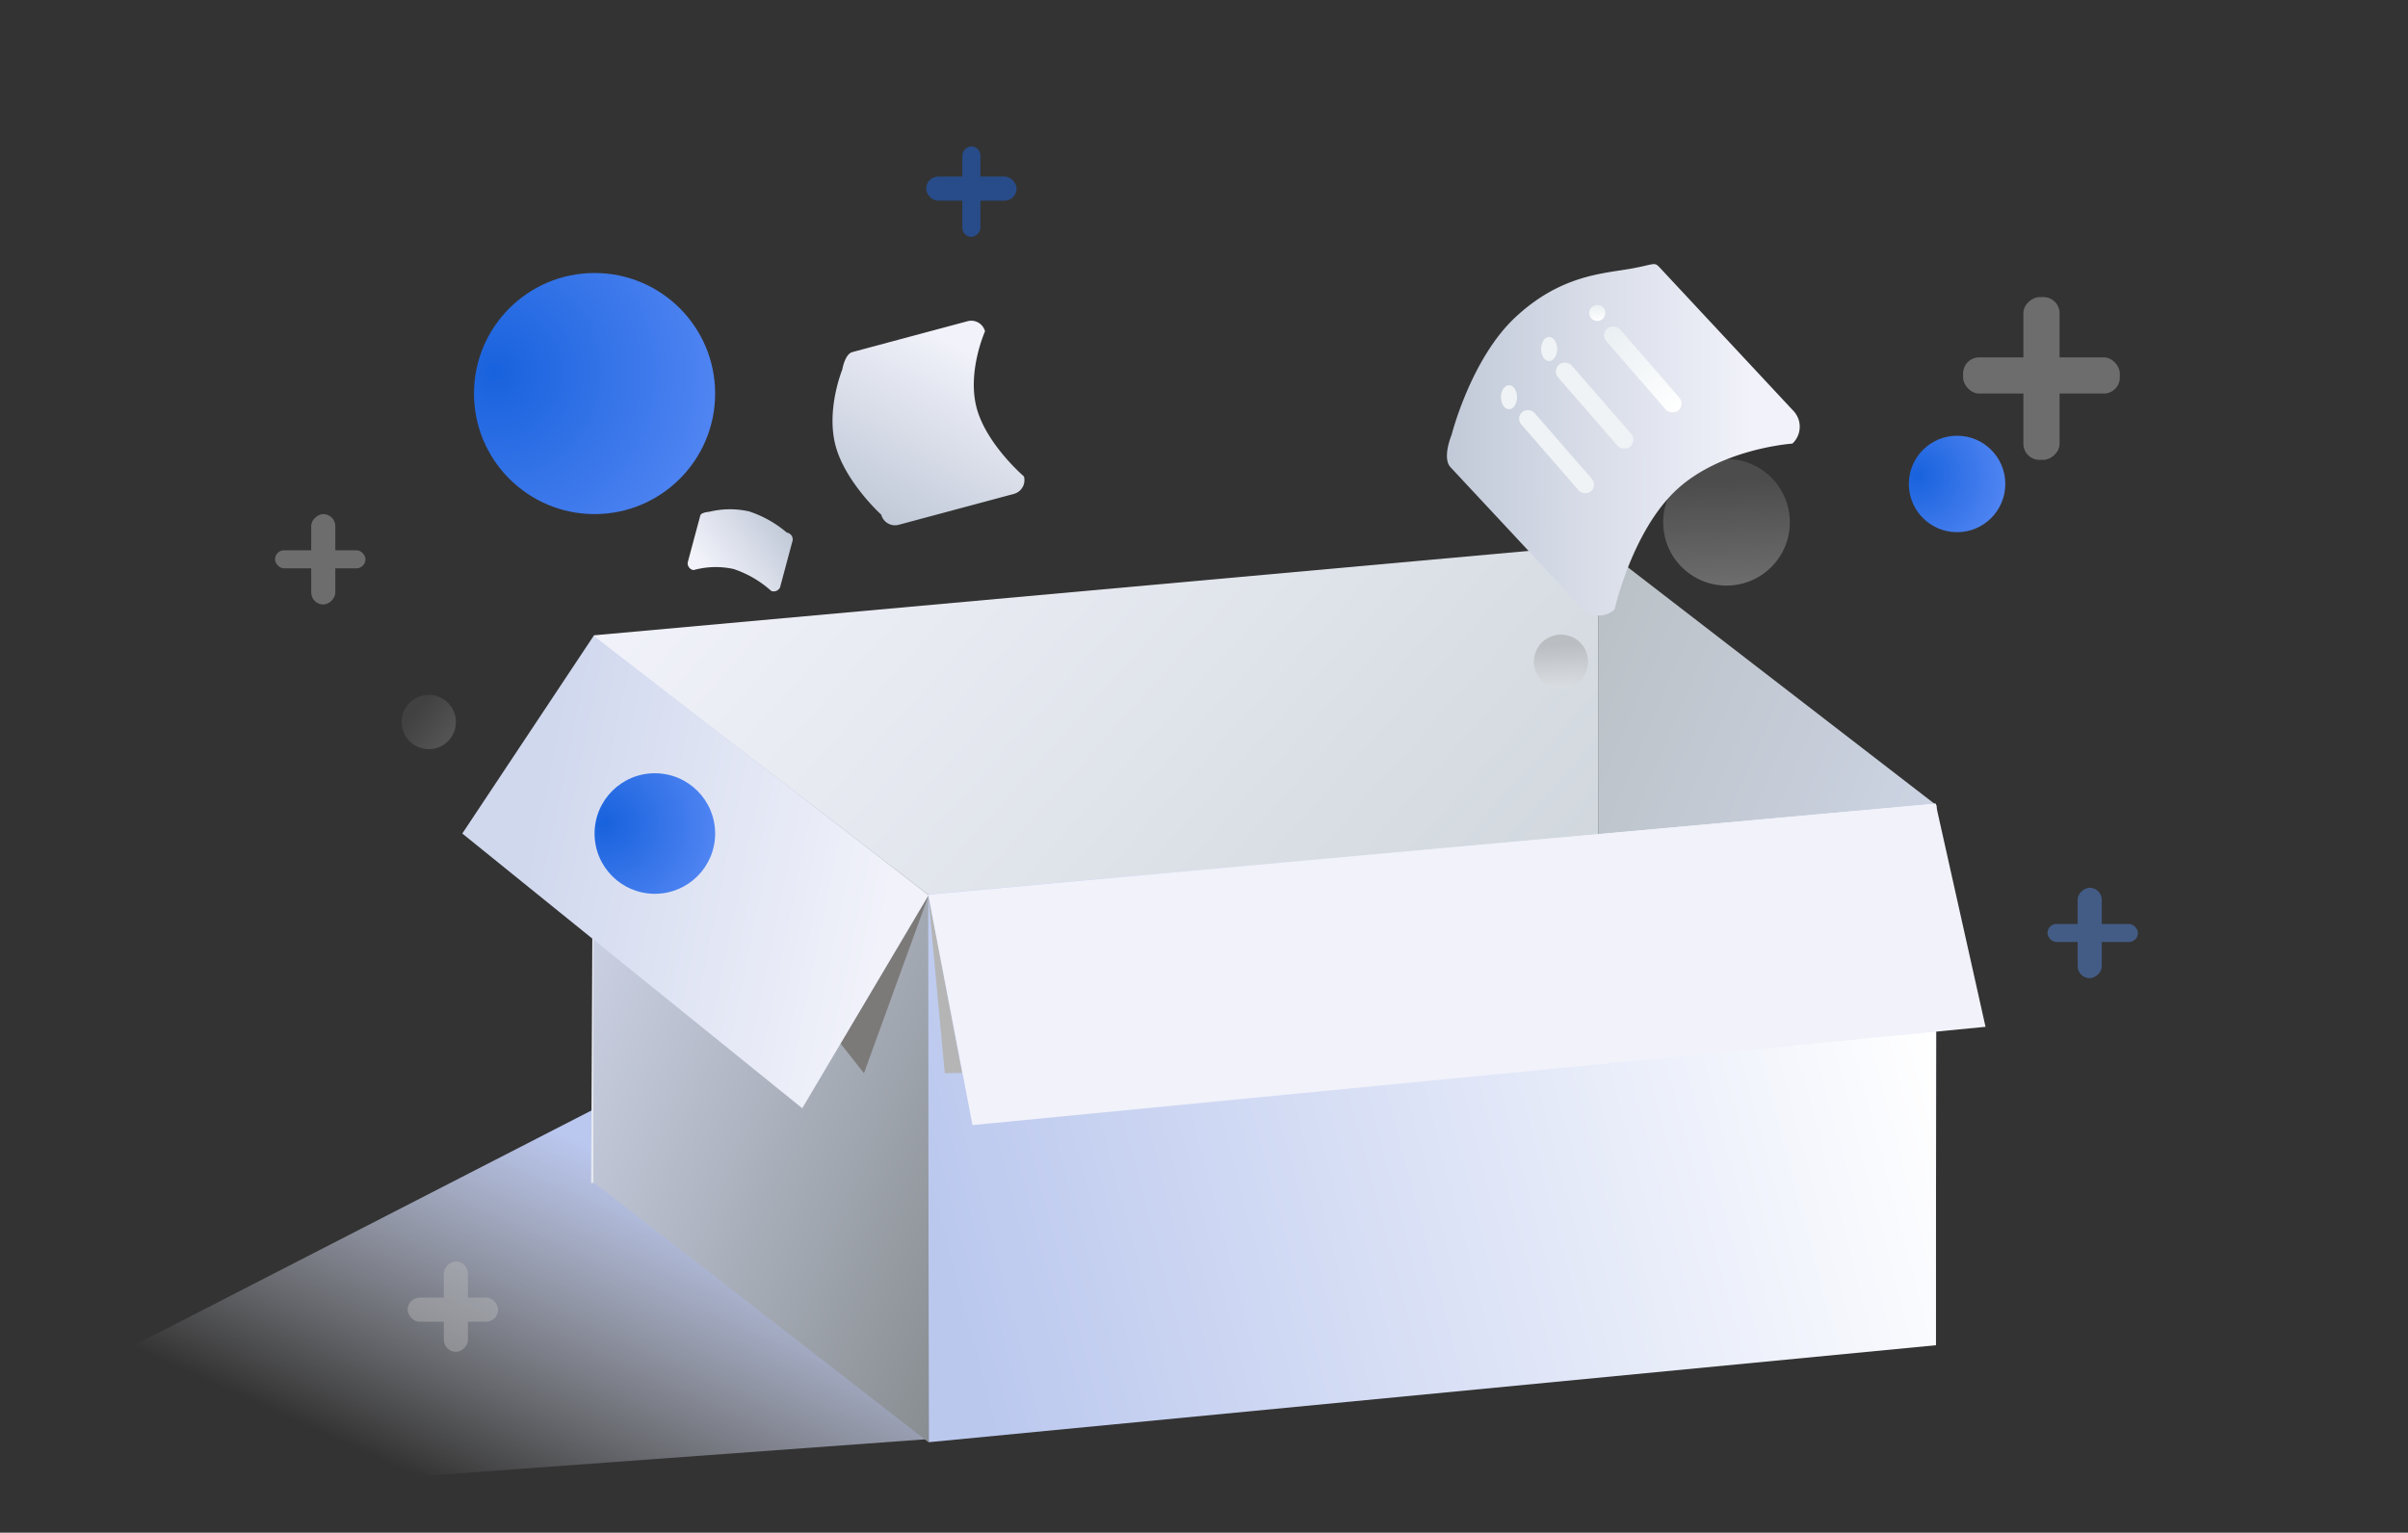 <svg xmlns="http://www.w3.org/2000/svg" xmlns:xlink="http://www.w3.org/1999/xlink" width="300" height="191" viewBox="0 0 300 191">
  <rect x="0" y="0" width="300" height="191" fill="#333333" stroke="none"/>
  <defs>
    <style>
      .cls-1 {
        fill: #484848;
        stroke: #707070;
        opacity: 0.35;
      }

      .cls-2 {
        clip-path: url(#clip-path);
      }

      .cls-3 {
        fill: url(#linear-gradient);
      }

      .cls-4 {
        fill: url(#linear-gradient-2);
      }

      .cls-5 {
        fill: url(#linear-gradient-3);
      }

      .cls-6 {
        fill: url(#linear-gradient-4);
      }

      .cls-7 {
        fill: url(#linear-gradient-5);
      }

      .cls-8 {
        fill: #7c7a79;
      }

      .cls-9 {
        fill: #b5b5b5;
      }

      .cls-10 {
        fill: #f1f2fa;
      }

      .cls-11 {
        fill: url(#linear-gradient-6);
      }

      .cls-12 {
        fill: url(#radial-gradient);
      }

      .cls-13 {
        opacity: 0.33;
        fill: url(#linear-gradient-7);
      }

      .cls-14 {
        opacity: 0.19;
        fill: url(#linear-gradient-9);
      }

      .cls-15 {
        opacity: 0.42;
      }

      .cls-16 {
        fill: #bcbcbc;
      }

      .cls-17 {
        fill: #176eff;
      }

      .cls-18 {
        fill: #5893f7;
      }

      .cls-19 {
        fill: url(#linear-gradient-10);
      }

      .cls-20 {
        fill: url(#linear-gradient-12);
      }

      .cls-21 {
        fill: #eff3f5;
      }

      .cls-22 {
        fill: url(#linear-gradient-13);
      }
    </style>
    <clipPath id="clip-path">
      <rect id="矩形_1758" data-name="矩形 1758" class="cls-1" width="300" height="191" transform="translate(705 412.778)"/>
    </clipPath>
    <linearGradient id="linear-gradient" x1="0.884" y1="0.314" x2="0.421" y2="0.691" gradientUnits="objectBoundingBox">
      <stop offset="0" stop-color="#bac7ef"/>
      <stop offset="1" stop-color="#f1f2fa" stop-opacity="0"/>
    </linearGradient>
    <linearGradient id="linear-gradient-2" y1="0.138" x2="0.979" y2="0.697" gradientUnits="objectBoundingBox">
      <stop offset="0" stop-color="#f1f2fa"/>
      <stop offset="1" stop-color="#ced5db"/>
    </linearGradient>
    <linearGradient id="linear-gradient-3" x1="0.034" y1="0.034" x2="1" y2="1" gradientUnits="objectBoundingBox">
      <stop offset="0" stop-color="#d6ddf2"/>
      <stop offset="1" stop-color="#888d91"/>
    </linearGradient>
    <linearGradient id="linear-gradient-4" x1="0.034" y1="0.034" x2="1" y2="1" gradientUnits="objectBoundingBox">
      <stop offset="0" stop-color="#bac1c6"/>
      <stop offset="1" stop-color="#d6ddf2"/>
    </linearGradient>
    <linearGradient id="linear-gradient-5" x1="1.02" y1="0.465" x2="0" y2="0.637" gradientUnits="objectBoundingBox">
      <stop offset="0" stop-color="#fff"/>
      <stop offset="1" stop-color="#bbc8ee"/>
    </linearGradient>
    <linearGradient id="linear-gradient-6" x1="0.927" y1="0.5" x2="0.163" y2="0.343" gradientUnits="objectBoundingBox">
      <stop offset="0" stop-color="#f1f2fa"/>
      <stop offset="1" stop-color="#d0d8ee"/>
    </linearGradient>
    <radialGradient id="radial-gradient" cx="0.087" cy="0.412" r="1.074" gradientTransform="matrix(0.964, 0.266, 0.266, -0.964, -0.106, 0.786)" gradientUnits="objectBoundingBox">
      <stop offset="0" stop-color="#1862dd"/>
      <stop offset="1" stop-color="#598af6"/>
    </radialGradient>
    <linearGradient id="linear-gradient-7" x1="-0.308" y1="0.664" x2="0.5" gradientUnits="objectBoundingBox">
      <stop offset="0" stop-color="#fff"/>
      <stop offset="1" stop-color="gray"/>
    </linearGradient>
    <linearGradient id="linear-gradient-9" x1="1.308" y1="0.664" xlink:href="#linear-gradient-7"/>
    <linearGradient id="linear-gradient-10" x1="0.846" y1="0.133" x2="0.064" y2="1" gradientUnits="objectBoundingBox">
      <stop offset="0" stop-color="#f1f2fa"/>
      <stop offset="1" stop-color="#bdc6d5"/>
    </linearGradient>
    <linearGradient id="linear-gradient-12" x1="0.846" y1="0.867" x2="0.064" y2="0" xlink:href="#linear-gradient-10"/>
    <linearGradient id="linear-gradient-13" x1="0.5" x2="0.5" y2="1" gradientUnits="objectBoundingBox">
      <stop offset="0" stop-color="#e9eff2"/>
      <stop offset="1" stop-color="#fff"/>
    </linearGradient>
  </defs>
  <g id="img_shanghuan" class="cls-2" transform="translate(-705 -412.778)">
    <g id="组_4397" data-name="组 4397" transform="translate(675.709 431.026)">
      <g id="组_4395" data-name="组 4395" transform="translate(0)">
        <g id="组_4387" data-name="组 4387" transform="translate(0 49.598)">
          <path id="路径_28680" data-name="路径 28680" class="cls-3" d="M24049.4,11588.613l-77.914,5.687-67.109,6.256,104.645-53.743Z" transform="translate(-23904.381 -11477.128)"/>
          <path id="路径_28681" data-name="路径 28681" class="cls-4" d="M24561.906,11459.066v67.473l-125.479,12.084.338-68.254Z" transform="translate(-24333.492 -11459.042)"/>
          <path id="路径_28682" data-name="路径 28682" class="cls-5" d="M24380.8,11498.287v-68.064l41.924,32.387-.148,68.111Z" transform="translate(-24277.584 -11418.815)"/>
          <path id="路径_28683" data-name="路径 28683" class="cls-6" d="M24380.473,11497.99v-67.955l42.168,32.528-.113,67.287Z" transform="translate(-24152.07 -11430.035)"/>
          <path id="路径_28684" data-name="路径 28684" class="cls-7" d="M24561.887,11459.066v67.473l-125.479,12.084-.062-68.271Z" transform="translate(-24291.412 -11426.745)"/>
          <path id="路径_28685" data-name="路径 28685" class="cls-8" d="M23349.766,12534.26l-8.049,22.162-2.924-3.705Z" transform="translate(-23204.789 -12490.526)"/>
          <path id="路径_28686" data-name="路径 28686" class="cls-9" d="M23357.566,12556.346l-2.164.049-2.062-22.248Z" transform="translate(-23208.41 -12490.499)"/>
        </g>
        <path id="路径_28687" data-name="路径 28687" class="cls-10" d="M24436.346,11470.371l5.51,28.73,126.213-12.248-6.215-27.814Z" transform="translate(-24291.412 -11377.141)"/>
        <path id="路径_28688" data-name="路径 28688" class="cls-11" d="M24376.426,11430.2l-16.365,24.637,42.352,34.234,15.729-26.549Z" transform="translate(-24273.174 -11369.212)"/>
        <g id="组_4388" data-name="组 4388" transform="translate(79.33 15.773)">
          <circle id="椭圆_224" data-name="椭圆 224" class="cls-12" cx="15.022" cy="15.022" r="15.022" transform="translate(9.013 0)"/>
          <circle id="椭圆_225" data-name="椭圆 225" class="cls-12" cx="7.511" cy="7.511" r="7.511" transform="translate(24.035 62.341)"/>
          <circle id="椭圆_226" data-name="椭圆 226" class="cls-12" cx="6.009" cy="6.009" r="6.009" transform="translate(187.774 20.28)"/>
          <circle id="椭圆_227" data-name="椭圆 227" class="cls-13" cx="7.887" cy="7.887" r="7.887" transform="matrix(0.602, -0.799, 0.799, 0.602, 154.008, 32.618)"/>
          <circle id="椭圆_228" data-name="椭圆 228" class="cls-13" cx="3.38" cy="3.38" r="3.38" transform="matrix(0.602, -0.799, 0.799, 0.602, 139.699, 49.11)"/>
          <circle id="椭圆_229" data-name="椭圆 229" class="cls-14" cx="3.38" cy="3.38" r="3.38" transform="translate(0 52.577)"/>
        </g>
        <g id="组_4394" data-name="组 4394" class="cls-15" transform="translate(63.557)">
          <g id="组_4389" data-name="组 4389" transform="translate(-0.001 45.817)">
            <rect id="矩形_1745" data-name="矩形 1745" class="cls-16" width="11.266" height="2.253" rx="1.127" transform="translate(0 4.507)"/>
            <rect id="矩形_1746" data-name="矩形 1746" class="cls-16" width="11.266" height="3.004" rx="1.502" transform="translate(4.507 11.266) rotate(-90)"/>
          </g>
          <g id="组_4390" data-name="组 4390" transform="translate(16.523 138.953)">
            <rect id="矩形_1747" data-name="矩形 1747" class="cls-16" width="11.266" height="3.004" rx="1.502" transform="translate(0 4.507)"/>
            <rect id="矩形_1748" data-name="矩形 1748" class="cls-16" width="11.266" height="3.004" rx="1.502" transform="translate(4.507 11.266) rotate(-90)"/>
          </g>
          <g id="组_4391" data-name="组 4391" transform="translate(81.118 0)">
            <rect id="矩形_1749" data-name="矩形 1749" class="cls-17" width="11.266" height="3.004" rx="1.502" transform="translate(0 3.755)"/>
            <rect id="矩形_1750" data-name="矩形 1750" class="cls-17" width="11.266" height="2.253" rx="1.127" transform="translate(4.507 11.266) rotate(-90)"/>
          </g>
          <g id="组_4392" data-name="组 4392" transform="translate(220.821 92.385)">
            <rect id="矩形_1751" data-name="矩形 1751" class="cls-18" width="11.266" height="2.253" rx="1.127" transform="translate(0 4.507)"/>
            <rect id="矩形_1752" data-name="矩形 1752" class="cls-18" width="11.266" height="3.004" rx="1.502" transform="translate(3.755 11.266) rotate(-90)"/>
          </g>
          <g id="组_4393" data-name="组 4393" transform="translate(210.306 18.777)">
            <rect id="矩形_1753" data-name="矩形 1753" class="cls-16" width="19.528" height="4.507" rx="2" transform="translate(0 7.511)"/>
            <rect id="矩形_1754" data-name="矩形 1754" class="cls-16" width="20.28" height="4.507" rx="2" transform="translate(7.511 20.28) rotate(-90)"/>
          </g>
        </g>
      </g>
      <path id="路径_28689" data-name="路径 28689" class="cls-19" d="M8.158,0H32.181a2.872,2.872,0,0,1,2.872,2.872s-5.632,6.929-5.632,14.5,5.632,15.788,5.632,15.788a2.872,2.872,0,0,1-2.872,2.872H8.158c-1.586,0-2.872-2.872-2.872-2.872S0,24.948,0,17.375s3.32-11.5,5.285-14.5S6.571,0,8.158,0Z" transform="translate(230.792 9.437) rotate(47)"/>
      <path id="路径_28690" data-name="路径 28690" class="cls-19" d="M5.044,0H19.9a1.776,1.776,0,0,1,1.776,1.776s-3.482,4.284-3.482,8.966S21.673,20.5,21.673,20.5A1.776,1.776,0,0,1,19.9,22.28H5.044A1.776,1.776,0,0,1,3.268,20.5S0,15.424,0,10.742,3.268,1.776,3.268,1.776,4.063,0,5.044,0Z" transform="matrix(0.966, -0.259, 0.259, 0.966, 130.612, 26.934)"/>
      <path id="路径_28691" data-name="路径 28691" class="cls-20" d="M2.061,11.914H8.129a.861.861,0,0,0,.726-.95A10.363,10.363,0,0,1,7.432,6.169,13.313,13.313,0,0,1,8.854.95.861.861,0,0,0,8.129,0H2.061a.861.861,0,0,0-.726.95A13.966,13.966,0,0,0,0,6.169a10.834,10.834,0,0,0,1.335,4.795S1.66,11.914,2.061,11.914Z" transform="matrix(-0.259, 0.966, -0.966, -0.259, 128.582, 47.082)"/>
      <ellipse id="椭圆_230" data-name="椭圆 230" class="cls-21" cx="1" cy="1.5" rx="1" ry="1.5" transform="translate(221.291 23.752)"/>
      <ellipse id="椭圆_231" data-name="椭圆 231" class="cls-21" cx="1" cy="1.5" rx="1" ry="1.5" transform="translate(216.291 29.752)"/>
      <g id="组_4396" data-name="组 4396" transform="translate(226.829 19.528)">
        <circle id="椭圆_232" data-name="椭圆 232" class="cls-22" cx="1" cy="1" r="1" transform="translate(0.462 0.224)"/>
        <rect id="矩形_1755" data-name="矩形 1755" class="cls-22" width="2.253" height="13.52" rx="1.127" transform="translate(1.85 3.9) rotate(-41)"/>
      </g>
      <rect id="矩形_1756" data-name="矩形 1756" class="cls-21" width="2.253" height="13.52" rx="1.127" transform="translate(222.671 27.935) rotate(-41)"/>
      <rect id="矩形_1757" data-name="矩形 1757" class="cls-21" width="2.18" height="13.081" rx="1.09" transform="translate(218.104 33.817) rotate(-41)"/>
    </g>
  </g>
</svg>
